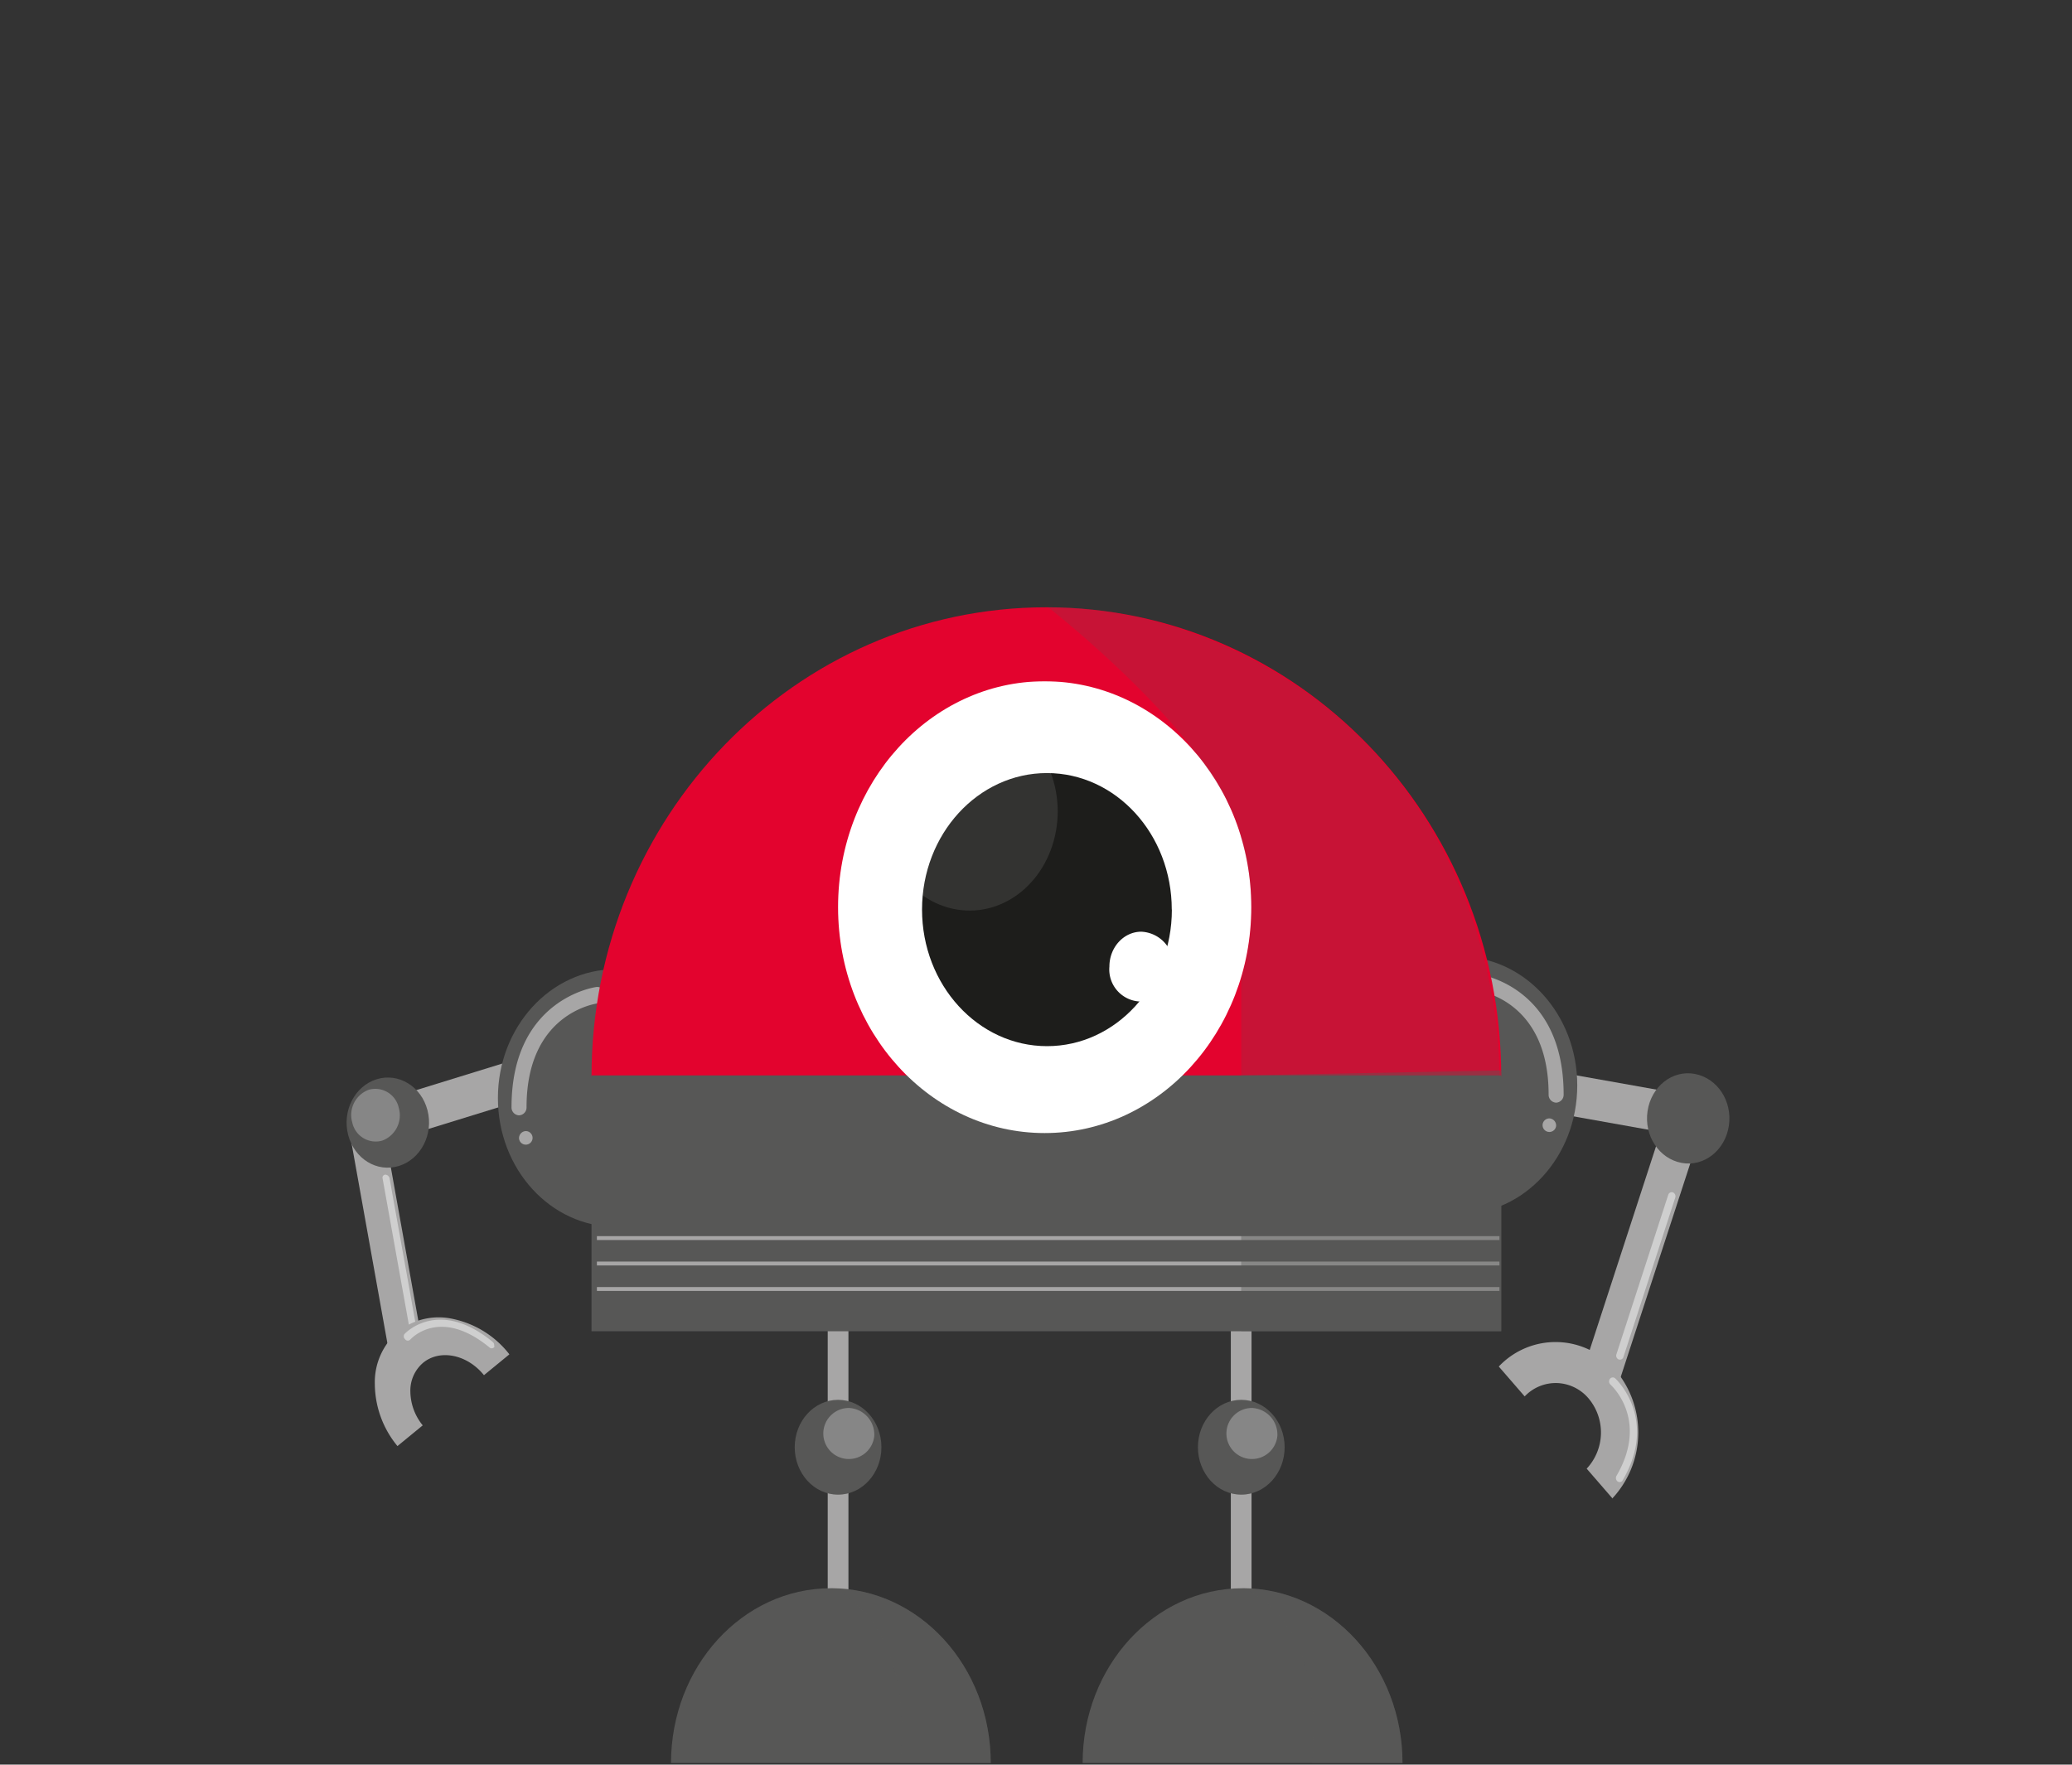 <svg xmlns="http://www.w3.org/2000/svg" xmlns:xlink="http://www.w3.org/1999/xlink" viewBox="0 0 400 340.73"><rect x="0" y="0" width="400" height="340.73" fill="#333333" stroke="none"/><defs><style>.cls-1,.cls-14,.cls-7{fill:none;}.cls-2{isolation:isolate;}.cls-3{fill:#a7a6a6;}.cls-4{fill:#cfcfcf;}.cls-18,.cls-5{fill:#575756;}.cls-6{fill:#868686;}.cls-14,.cls-7{stroke:#a7a6a6;stroke-miterlimit:10;}.cls-7{stroke-width:4px;}.cls-8{fill:#e3032e;}.cls-9{opacity:0.4;}.cls-18,.cls-9{mix-blend-mode:multiply;}.cls-10{clip-path:url(#clip-path);}.cls-11{clip-path:url(#clip-path-2);}.cls-12{fill:#fff;}.cls-13{fill:#1d1d1b;}.cls-14{stroke-width:0.75px;}.cls-15{clip-path:url(#clip-path-3);}.cls-16{opacity:0.1;}.cls-17{clip-path:url(#clip-path-4);}.cls-18{opacity:0.2;}</style><clipPath id="clip-path"><rect class="cls-1" x="160.4" y="306.67" width="30.86" height="33.75"/></clipPath><clipPath id="clip-path-2"><rect class="cls-1" x="239.89" y="306.67" width="30.86" height="33.75"/></clipPath><clipPath id="clip-path-3"><rect class="cls-1" x="239.61" y="206.69" width="50.21" height="50.36"/></clipPath><clipPath id="clip-path-4"><rect class="cls-1" x="170.16" y="137.56" width="34.04" height="38.26"/></clipPath></defs><title>Tekengebied 2</title><g class="cls-2"><g id="Laag_1" data-name="Laag 1"><polygon class="cls-3" points="312.54 266.92 305.72 264.27 320.28 219.55 327.1 222.21 312.54 266.92"/><path class="cls-3" d="M311.31,289.35l-5-5.77a10.23,10.23,0,0,0,.39-13.53,8.36,8.36,0,0,0-6.1-3,8.27,8.27,0,0,0-6.26,2.58l-5-5.77a15.06,15.06,0,0,1,22.6.78,18.68,18.68,0,0,1-.71,24.72"/><path class="cls-4" d="M312.49,262.5a.81.81,0,0,1-.44-1l10-30.78a.71.71,0,0,1,.92-.48.81.81,0,0,1,.44,1l-10,30.77a.71.71,0,0,1-.92.48"/><path class="cls-4" d="M312.44,286.13l-.15-.07a.84.84,0,0,1-.22-1.1c6.25-10.76-.86-17.33-1.17-17.61a.84.84,0,0,1-.1-1.11.69.69,0,0,1,1-.11c.09.08,8.4,7.75,1.47,19.68a.68.68,0,0,1-.85.32"/><polygon class="cls-3" points="325.86 219.5 301.21 215.1 302.37 207.29 327.02 211.68 325.86 219.5"/><path class="cls-5" d="M333.76,217.35c-.7,4.75-4.79,8-9.13,7.19s-7.28-5.24-6.57-10,4.79-8,9.13-7.18,7.28,5.24,6.57,10"/><polygon class="cls-3" points="81.97 261.77 75.22 261.77 67.47 218.54 74.22 218.54 81.97 261.77"/><polygon class="cls-3" points="75.28 220.28 99.32 212.86 97.36 205.24 73.32 212.66 75.28 220.28"/><path class="cls-5" d="M67.21,219.13c1.19,4.63,5.58,7.32,9.81,6s6.7-6.11,5.51-10.74-5.6-7.31-9.82-6-6.7,6.11-5.5,10.74"/><path class="cls-6" d="M68,216.72a4.63,4.63,0,0,0,5.76,3.53,5.2,5.2,0,0,0,3.23-6.31,4.64,4.64,0,0,0-5.77-3.53A5.19,5.19,0,0,0,68,216.72"/><path class="cls-4" d="M80,258a.84.84,0,0,1-.8-.71l-5.34-29.75a.57.57,0,0,1,.54-.73.89.89,0,0,1,.81.72l5.33,29.76A.55.55,0,0,1,80,258"/><path class="cls-3" d="M98.31,261.53l-4.88,4c-3.22-4-8.48-5.07-11.74-2.4a7.05,7.05,0,0,0-2.47,5.55,10.51,10.51,0,0,0,2.39,6.54l-4.88,4a19,19,0,0,1-4.37-12,12.85,12.85,0,0,1,4.51-10.13,12.59,12.59,0,0,1,10.75-2.38,18.69,18.69,0,0,1,10.69,6.76"/><path class="cls-4" d="M95.5,259.94a.52.52,0,0,1-.06.13.64.64,0,0,1-1,.06c-9.48-7.74-15-1.73-15.24-1.47a.66.66,0,0,1-1-.07.77.77,0,0,1-.12-1c.06-.07,6.52-7.1,17,1.49a.82.82,0,0,1,.3.88"/><path class="cls-5" d="M118.85,187.15c-12.55,0-22.73,11.13-22.73,24.87s10.18,24.86,22.73,24.86Z"/><path class="cls-3" d="M100.2,215.36a1.52,1.52,0,0,0,1.45-1.58c0-18.12,13.3-20,13.87-20.06a1.55,1.55,0,0,0,1.27-1.74,1.5,1.5,0,0,0-1.59-1.41c-.16,0-16.45,2.2-16.45,23.21a1.52,1.52,0,0,0,1.45,1.58"/><path class="cls-3" d="M100.2,219.83a1.31,1.31,0,1,0,1.3-1.43,1.36,1.36,0,0,0-1.3,1.43"/><path class="cls-5" d="M281.76,184.7c12.55,0,22.73,11.14,22.73,24.87s-10.18,24.86-22.73,24.86Z"/><path class="cls-3" d="M300.41,212.91a1.52,1.52,0,0,1-1.45-1.58c0-18.12-13.3-20-13.87-20.06a1.55,1.55,0,0,1-1.27-1.75,1.49,1.49,0,0,1,1.59-1.39c.16,0,16.45,2.19,16.45,23.2a1.52,1.52,0,0,1-1.45,1.58"/><path class="cls-3" d="M300.41,217.38a1.31,1.31,0,1,1-1.3-1.43,1.37,1.37,0,0,1,1.3,1.43"/><line class="cls-7" x1="239.61" y1="245.05" x2="239.61" y2="310.04"/><path class="cls-5" d="M248,279.44c0,5.06-3.75,9.16-8.37,9.16s-8.37-4.1-8.37-9.16,3.75-9.15,8.37-9.15,8.37,4.1,8.37,9.15"/><path class="cls-6" d="M246.6,277.23a4.93,4.93,0,1,1-4.91-5.37,5.15,5.15,0,0,1,4.91,5.37"/><line class="cls-7" x1="161.79" y1="245.05" x2="161.79" y2="310.04"/><path class="cls-8" d="M289.82,207.9c0-50.06-39.31-90.64-87.81-90.64s-87.82,40.58-87.82,90.64Z"/><rect class="cls-5" x="114.19" y="207.65" width="175.63" height="49.4"/><path class="cls-5" d="M191.26,340.42c0-18.64-13.82-33.75-30.86-33.75s-30.86,15.11-30.86,33.75Z"/><g class="cls-9"><g class="cls-10"><path class="cls-5" d="M191.26,340.42c0-18.64-13.82-33.75-30.86-33.75,0,0,16.14,5,13.41,33.75Z"/></g></g><path class="cls-5" d="M270.75,340.42c0-18.64-13.82-33.75-30.86-33.75S209,321.78,209,340.42Z"/><g class="cls-9"><g class="cls-11"><path class="cls-5" d="M270.75,340.42c0-18.64-13.82-33.75-30.86-33.75,0,0,16.14,5,13.41,33.75Z"/></g></g><path class="cls-12" d="M241.56,175.16c0,24.09-17.86,43.62-39.89,43.62s-39.88-19.53-39.88-43.62,17.85-43.62,39.88-43.62,39.89,19.53,39.89,43.62"/><path class="cls-13" d="M226.23,175.63c0,14.56-10.79,26.37-24.1,26.37S178,190.19,178,175.63s10.79-26.36,24.11-26.36,24.1,11.8,24.1,26.36"/><path class="cls-12" d="M226.5,186.64a6.19,6.19,0,1,1-12.33,0c0-3.72,2.76-6.74,6.16-6.74a6.47,6.47,0,0,1,6.17,6.74"/><line class="cls-14" x1="115.23" y1="248.89" x2="289.47" y2="248.89"/><line class="cls-14" x1="115.23" y1="243.97" x2="289.47" y2="243.97"/><line class="cls-14" x1="115.23" y1="239.06" x2="289.47" y2="239.06"/><g class="cls-9"><g class="cls-15"><polygon class="cls-5" points="239.61 207.65 239.61 257.05 289.82 257.05 289.82 206.69 239.61 207.65"/></g></g><path class="cls-5" d="M170.16,279.44c0,5.06-3.75,9.16-8.37,9.16s-8.37-4.1-8.37-9.16,3.75-9.15,8.37-9.15,8.37,4.1,8.37,9.15"/><path class="cls-6" d="M168.78,277.23a4.93,4.93,0,1,1-4.91-5.37,5.15,5.15,0,0,1,4.91,5.37"/><g class="cls-16"><g class="cls-17"><path class="cls-12" d="M184.68,175.61c-9.3-1.55-15.72-11.27-14.34-21.72s10-17.67,19.33-16.12S205.39,149.05,204,159.5s-10,17.66-19.33,16.11"/></g></g><rect class="cls-8" x="161.79" y="128.87" width="79.77" height="2.67"/><path class="cls-18" d="M239.63,208.06H289.4s1.89-40.62-30.71-69.17c0,0-22.78-21.63-56.34-21.63,0,0,33.27,25.86,37.28,44.64a47.68,47.68,0,0,1,0,27.06Z"/></g></g></svg>